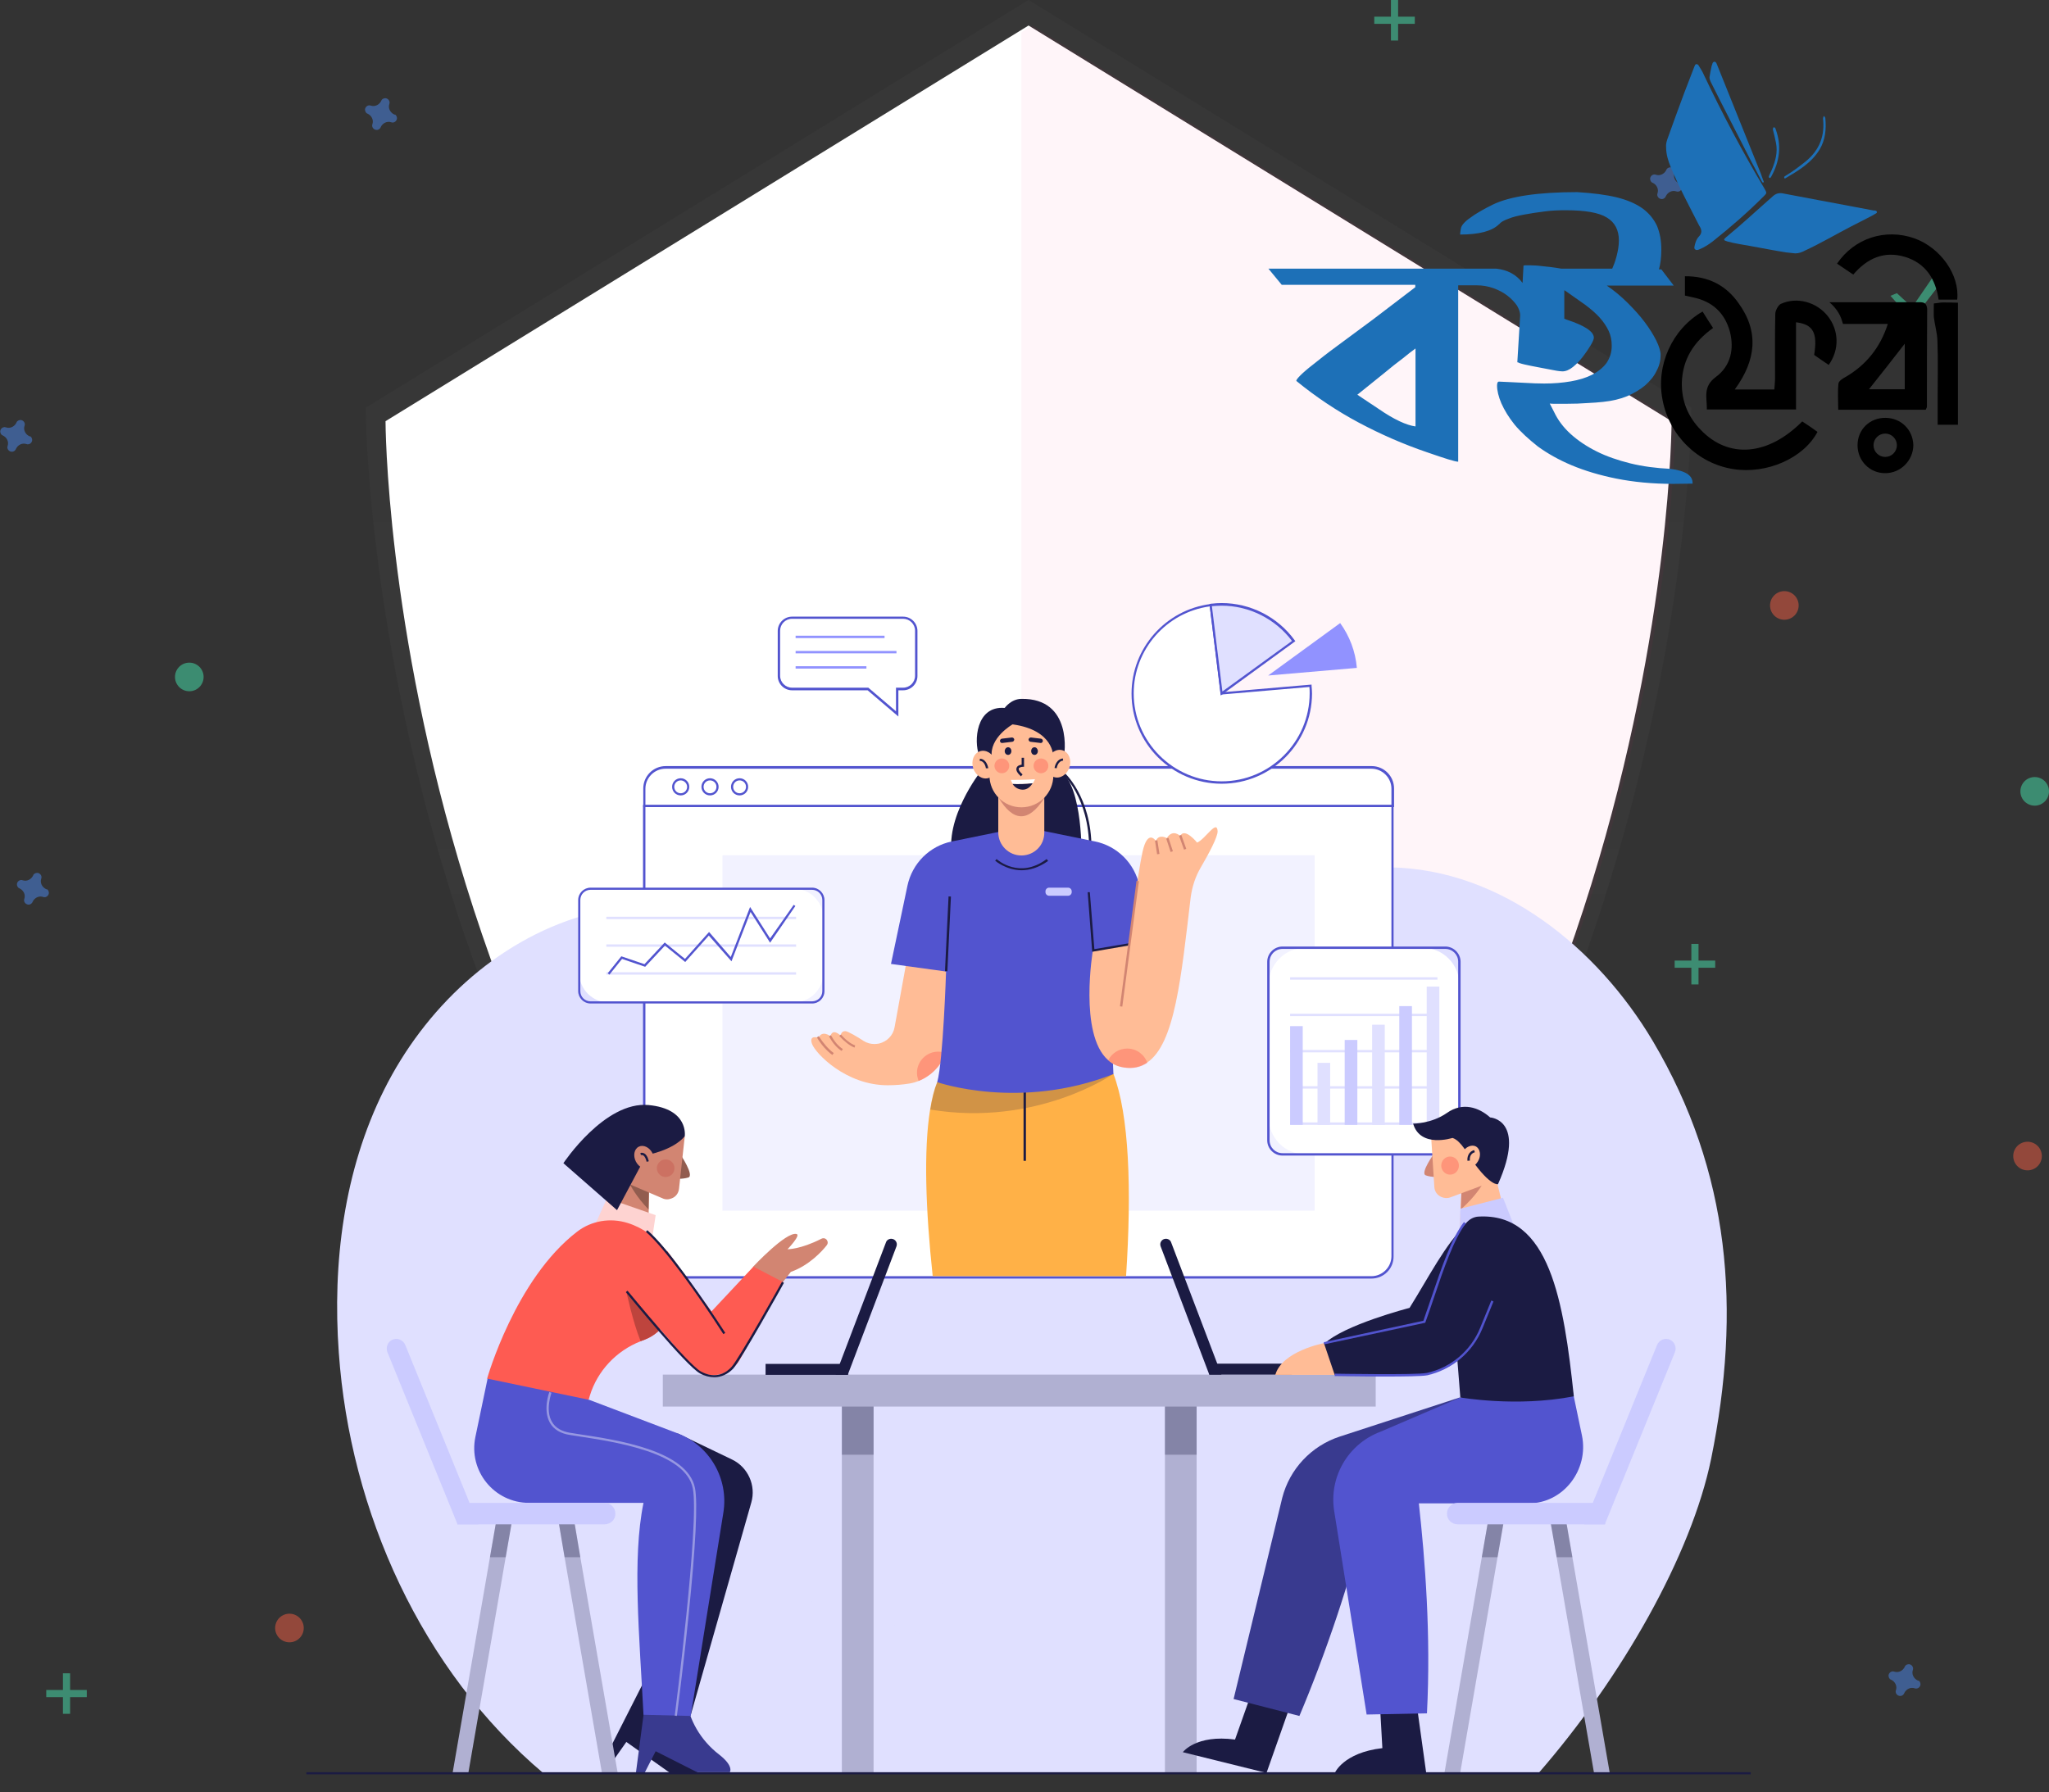 <?xml version="1.0" encoding="utf-8"?>
<!-- Generator: Adobe Illustrator 23.1.0, SVG Export Plug-In . SVG Version: 6.00 Build 0)  -->
<svg version="1.1" id="Layer_1" xmlns="http://www.w3.org/2000/svg" xmlns:xlink="http://www.w3.org/1999/xlink" x="0px" y="0px"
	 viewBox="0 0 859.4 751.9" style="enable-background:new 0 0 859.4 751.9;" xml:space="preserve">
<rect x="0" y="0" width="859.4" height="751.9" fill="#333333" stroke="none"/>
<style type="text/css">
	.st0{opacity:0.5;}
	.st1{fill:url(#SVGID_1_);}
	.st2{fill:#FFFFFF;}
	.st3{opacity:4.000000e-02;fill:#FF146C;enable-background:new    ;}
	.st4{opacity:5.000000e-02;enable-background:new    ;}
	.st5{opacity:0.5;fill:#4D8AF0;enable-background:new    ;}
	.st6{opacity:0.5;fill:#F55F44;enable-background:new    ;}
	.st7{opacity:0.5;fill:#47E6B1;enable-background:new    ;}
	.st8{fill:#47E6B1;}
	.st9{fill:#E0E0FF;}
	.st10{fill:#5254CF;}
	.st11{opacity:0.4;fill:#E0E0FF;enable-background:new    ;}
	.st12{fill:#FFB147;}
	.st13{fill:#1B1B43;}
	.st14{opacity:0.2;fill:#1B1B43;enable-background:new    ;}
	.st15{fill:#FFBC96;}
	.st16{opacity:0.4;fill:#FE5B52;enable-background:new    ;}
	.st17{fill:#D28572;}
	.st18{fill:#CBCBFF;}
	.st19{fill:#9192FF;}
	.st20{fill:#B0B0D2;}
	.st21{opacity:0.3;fill:#1B1B43;enable-background:new    ;}
	.st22{fill:#925D4F;}
	.st23{fill:#FED3D1;}
	.st24{opacity:0.3;fill:#BE443D;enable-background:new    ;}
	.st25{fill:#FE5B52;}
	.st26{fill:#BE443D;}
	.st27{fill:#393A8F;}
	.st28{opacity:0.4;fill:#FFFFFF;enable-background:new    ;}
	.st29{fill:#1D70B7;}
</style>
<title>security on</title>
<g class="st0">
	
		<linearGradient id="SVGID_1_" gradientUnits="userSpaceOnUse" x1="602" y1="885.4" x2="602" y2="169" gradientTransform="matrix(1 0 0 1 -170.6 -169)">
		<stop  offset="0" style="stop-color:#808080;stop-opacity:0.25"/>
		<stop  offset="0.54" style="stop-color:#808080;stop-opacity:0.12"/>
		<stop  offset="1" style="stop-color:#808080;stop-opacity:0.1"/>
	</linearGradient>
	<path class="st1" d="M431.4,0l-278,171.1c0,0,0,352.9,278,545.3c278-192.4,278-545.3,278-545.3L431.4,0z"/>
</g>
<path class="st2" d="M431.4,10.7l-269.7,166c0,0,0,342.3,269.7,529c269.7-186.7,269.7-529,269.7-529L431.4,10.7z"/>
<path class="st3" d="M433,10.7l-4.6,2.8v688.9c1.5,1.1,3.1,2.2,4.6,3.2c269.7-186.7,269.7-529,269.7-529L433,10.7z"/>
<polygon class="st4" points="338.9,406.4 341,407 341.7,426.6 338.9,426.6 "/>
<path class="st5" d="M165.3,48c-1.7-0.8-2.6-2.7-2-4.4c0-0.1,0.1-0.3,0.1-0.4l0,0c0.1-1-0.7-1.9-1.7-2c-0.6,0-1.2,0.2-1.6,0.7l0,0
	c-0.1,0.1-0.1,0.2-0.2,0.4c-0.8,1.7-2.7,2.6-4.4,2c-0.1,0-0.3-0.1-0.4-0.1l0,0c-1-0.1-1.9,0.7-2,1.7c0,0.6,0.2,1.2,0.7,1.6l0,0
	c0.1,0.1,0.2,0.1,0.4,0.2c1.7,0.8,2.6,2.7,2,4.4c0,0.1-0.1,0.3-0.1,0.4l0,0c-0.1,1,0.7,1.9,1.7,2c0.6,0.1,1.3-0.2,1.7-0.8l0,0
	c0.1-0.1,0.1-0.2,0.2-0.4c0.8-1.7,2.7-2.6,4.4-2c0.1,0,0.3,0.1,0.4,0.1l0,0c1,0.1,1.9-0.7,2-1.7c0-0.6-0.2-1.2-0.7-1.6l0,0
	C165.6,48.1,165.4,48.1,165.3,48z"/>
<path class="st5" d="M19.3,373c-1.7-0.8-2.6-2.7-2-4.4c0-0.1,0.1-0.3,0.1-0.4l0,0c0.1-1-0.7-1.9-1.7-2c-0.6,0-1.2,0.2-1.6,0.7l0,0
	c-0.1,0.1-0.1,0.2-0.2,0.4c-0.8,1.7-2.7,2.6-4.4,2c-0.1,0-0.3-0.1-0.4-0.1l0,0c-1-0.1-1.9,0.7-2,1.7c0,0.6,0.2,1.2,0.7,1.6l0,0
	c0.1,0.1,0.2,0.1,0.4,0.2c1.7,0.8,2.6,2.7,2,4.4c0,0.1-0.1,0.3-0.1,0.4l0,0c-0.1,1,0.7,1.9,1.7,2c0.6,0.1,1.3-0.2,1.7-0.8l0,0
	c0.1-0.1,0.1-0.2,0.2-0.4c0.8-1.7,2.7-2.6,4.4-2c0.1,0,0.3,0.1,0.4,0.1l0,0c1,0.1,1.9-0.7,2-1.7c0-0.6-0.2-1.2-0.7-1.6l0,0
	C19.6,373.1,19.4,373.1,19.3,373z"/>
<circle class="st6" cx="748.4" cy="254" r="6"/>
<circle class="st6" cx="121.4" cy="683" r="6"/>
<circle class="st6" cx="850.4" cy="485" r="6"/>
<path class="st5" d="M704.3,77c-1.7-0.8-2.6-2.7-2-4.4c0-0.1,0.1-0.3,0.1-0.4l0,0c0.1-1-0.7-1.9-1.7-2c-0.6,0-1.2,0.2-1.6,0.7l0,0
	c-0.1,0.1-0.1,0.2-0.2,0.4c-0.8,1.7-2.7,2.6-4.4,2c-0.1,0-0.3-0.1-0.4-0.1l0,0c-1-0.1-1.9,0.7-2,1.7c0,0.6,0.2,1.2,0.7,1.6l0,0
	c0.1,0.1,0.2,0.1,0.4,0.2c1.7,0.8,2.6,2.7,2,4.4c0,0.1-0.1,0.3-0.1,0.4l0,0c-0.1,1,0.7,1.9,1.7,2c0.6,0.1,1.3-0.2,1.7-0.8l0,0
	c0.1-0.1,0.1-0.2,0.2-0.4c0.8-1.7,2.7-2.6,4.4-2c0.1,0,0.3,0.1,0.4,0.1l0,0c1,0.1,1.9-0.7,2-1.7c0-0.6-0.2-1.2-0.7-1.6l0,0
	C704.6,77.1,704.4,77.1,704.3,77z"/>
<path class="st5" d="M804.3,705c-1.7-0.8-2.6-2.7-2-4.4c0-0.1,0.1-0.3,0.1-0.4l0,0c0.1-1-0.7-1.9-1.7-2c-0.6,0-1.2,0.2-1.6,0.7l0,0
	c-0.1,0.1-0.1,0.2-0.2,0.4c-0.8,1.7-2.7,2.6-4.4,2c-0.1,0-0.3-0.1-0.4-0.1l0,0c-1-0.1-1.9,0.7-2,1.7c0,0.6,0.2,1.2,0.7,1.6l0,0
	c0.1,0.1,0.2,0.1,0.4,0.2c1.7,0.8,2.6,2.7,2,4.4c0,0.1-0.1,0.3-0.1,0.4l0,0c-0.1,1,0.7,1.9,1.7,2c0.6,0.1,1.3-0.2,1.7-0.8l0,0
	c0.1-0.1,0.1-0.2,0.2-0.4c0.8-1.7,2.7-2.6,4.4-2c0.1,0,0.3,0.1,0.4,0.1l0,0c1,0.1,1.9-0.7,2-1.7c0-0.6-0.2-1.2-0.7-1.6l0,0
	C804.6,705.1,804.4,705.1,804.3,705z"/>
<path class="st5" d="M12.3,183c-1.7-0.8-2.6-2.7-2-4.4c0-0.1,0.1-0.3,0.1-0.4l0,0c0.1-1-0.7-1.9-1.7-2c-0.6,0-1.2,0.2-1.6,0.7l0,0
	C7,177,7,177.1,6.9,177.3c-0.8,1.7-2.7,2.6-4.4,2c-0.1,0-0.3-0.1-0.4-0.1l0,0c-1-0.1-1.9,0.7-2,1.7c0,0.6,0.2,1.2,0.7,1.6l0,0
	c0.1,0.1,0.2,0.1,0.4,0.2c1.7,0.8,2.6,2.7,2,4.4c0,0.1-0.1,0.3-0.1,0.4l0,0c-0.1,1,0.7,1.9,1.7,2c0.6,0.1,1.3-0.2,1.7-0.8l0,0
	c0.1-0.1,0.1-0.2,0.2-0.4c0.8-1.7,2.7-2.6,4.4-2c0.1,0,0.3,0.1,0.4,0.1l0,0c1,0.1,1.9-0.7,2-1.7c0-0.6-0.2-1.2-0.7-1.6l0,0
	C12.6,183.1,12.4,183.1,12.3,183z"/>
<circle class="st7" cx="79.4" cy="284" r="6"/>
<circle class="st7" cx="853.4" cy="332" r="6"/>
<g class="st0">
	<rect x="583.4" y="0" class="st8" width="3" height="17"/>
	<rect x="576.4" y="7" class="st8" width="17" height="3"/>
</g>
<g class="st0">
	<rect x="594.4" y="666" class="st8" width="3" height="17"/>
	<rect x="587.4" y="673" class="st8" width="17" height="3"/>
</g>
<g class="st0">
	<rect x="26.4" y="702" class="st8" width="3" height="17"/>
	<rect x="19.4" y="709" class="st8" width="17" height="3"/>
</g>
<g class="st0">
	<rect x="709.4" y="396" class="st8" width="3" height="17"/>
	<rect x="702.4" y="403" class="st8" width="17" height="3"/>
</g>
<polygon class="st7" points="795.6,123 802,128.9 811.2,115.5 814.4,118.2 802,134.3 792.9,124.1 "/>
<g>
	<path class="st9" d="M717.7,612c12.7-62.5,8.1-120.3-24.5-175.3c-23.3-39.2-63.6-71.9-109.8-72.8c-43.6-0.8-82.8,26-125.9,32.8
		c-70.8,11.1-144-32.7-212.8-12.6c-36.8,10.7-66.7,39.2-83.6,73.1s-21.7,72.7-19,110.3c4.7,66.8,34.7,133.3,85.9,176.5h417.2
		C680.2,703.8,709.4,652.4,717.7,612"/>
	<g>
		<path class="st9" d="M369,685.6h-25.5c-3.7,0-6.8-3-6.8-6.8v-0.7c0-3.7,3-6.8,6.8-6.8H369c3.7,0,6.8,3,6.8,6.8v0.7
			C375.8,682.6,372.8,685.6,369,685.6z"/>
		<path class="st9" d="M413.4,685.6h-25.5c-3.7,0-6.8-3-6.8-6.8v-0.7c0-3.7,3-6.8,6.8-6.8h25.5c3.7,0,6.8,3,6.8,6.8v0.7
			C420.2,682.6,417.2,685.6,413.4,685.6z"/>
		<path class="st9" d="M390.9,666h-25.5c-3.7,0-6.8-3-6.8-6.8v-0.7c0-3.7,3-6.8,6.8-6.8h25.5c3.7,0,6.8,3,6.8,6.8v0.7
			C397.7,662.9,394.6,666,390.9,666z"/>
	</g>
	<g>
		<g>
			<g>
				<g>
					<path class="st2" d="M584.1,330.9c0-4.9-4-8.9-8.9-8.9H279.1c-4.9,0-8.9,4-8.9,8.9v7.3H584L584.1,330.9L584.1,330.9z"/>
					<path class="st10" d="M584.6,338.6H269.8v-7.8c0-5.2,4.2-9.4,9.4-9.4h296.1c5.2,0,9.4,4.2,9.4,9.4v7.8H584.6z M270.7,337.7
						h312.9v-6.8c0-4.6-3.8-8.4-8.4-8.4H279.1c-4.6,0-8.4,3.8-8.4,8.4V337.7z"/>
				</g>
				<g>
					<path class="st2" d="M270.2,338.2V527c0,4.9,4,8.9,8.9,8.9h296.1c4.9,0,8.9-4,8.9-8.9V338.2H270.2z"/>
					<path class="st10" d="M575.2,536.4H279.1c-5.2,0-9.4-4.2-9.4-9.4V337.7h314.8V527C584.6,532.2,580.4,536.4,575.2,536.4z
						 M270.7,338.6V527c0,4.6,3.8,8.4,8.4,8.4h296.1c4.6,0,8.4-3.8,8.4-8.4V338.6H270.7z"/>
				</g>
				<g>
					<g>
						<ellipse class="st2" cx="285.5" cy="330.1" rx="3.2" ry="3.2"/>
						<path class="st10" d="M285.5,333.7c-2,0-3.6-1.6-3.6-3.6s1.6-3.6,3.6-3.6s3.6,1.6,3.6,3.6S287.5,333.7,285.5,333.7z
							 M285.5,327.4c-1.5,0-2.7,1.2-2.7,2.7s1.2,2.7,2.7,2.7s2.7-1.2,2.7-2.7S286.9,327.4,285.5,327.4z"/>
					</g>
					<g>
						<ellipse class="st2" cx="297.8" cy="330.1" rx="3.2" ry="3.2"/>
						<path class="st10" d="M297.8,333.7c-2,0-3.6-1.6-3.6-3.6s1.6-3.6,3.6-3.6s3.6,1.6,3.6,3.6S299.8,333.7,297.8,333.7z
							 M297.8,327.4c-1.5,0-2.7,1.2-2.7,2.7s1.2,2.7,2.7,2.7s2.7-1.2,2.7-2.7S299.3,327.4,297.8,327.4z"/>
					</g>
					<g>
						<ellipse class="st2" cx="310.2" cy="330.1" rx="3.2" ry="3.2"/>
						<path class="st10" d="M310.2,333.7c-2,0-3.6-1.6-3.6-3.6s1.6-3.6,3.6-3.6s3.6,1.6,3.6,3.6S312.2,333.7,310.2,333.7z
							 M310.2,327.4c-1.5,0-2.7,1.2-2.7,2.7s1.2,2.7,2.7,2.7s2.7-1.2,2.7-2.7C312.9,328.6,311.7,327.4,310.2,327.4z"/>
					</g>
				</g>
			</g>
			<rect x="303" y="358.8" class="st11" width="248.4" height="149.1"/>
		</g>
		<g>
			<path class="st12" d="M472.3,535.4h-81.1c-3-28-3.8-53.1-1.1-69.8c0.7-4.5,1.7-8.5,3-11.7l34.2-7l39.7,3.6
				C473.6,467.8,474.7,498.9,472.3,535.4z"/>
			<rect x="429.3" y="454.7" class="st13" width="1" height="32.3"/>
			<path class="st14" d="M467,450.5c0,0-32,22.4-76.8,15c0.7-4.5,1.7-8.5,3-11.7l34.2-7L467,450.5z"/>
			<path class="st13" d="M411.2,323.8c0,0-15.4,19.6-11.7,36.3l54.1-2.3c0,0,0.5-32.7-11.4-35.5L411.2,323.8z"/>
			<path class="st13" d="M457.8,355.9h-1c0-21.4-11.1-31.2-11.2-31.3l0.6-0.7C446.3,324,457.8,334.1,457.8,355.9z"/>
			<g>
				<path class="st15" d="M398,435.4c-0.1,2.2-0.5,4.4-1.3,6.4c-2,5.3-6.1,9.6-11.4,11.7c-1.3,0.5-2.6,0.9-4,1.1
					c-2.5,0.4-5.5,0.7-9,0.7c-17.5,0-30.2-13.3-31.7-17.3c-1.5-4.1,2.7-2.6,2.7-2.6c1.5-3.4,5-0.7,5-0.7c1-3.6,4.3-0.2,4.3-0.2
					s0.1-2,2-1.9c1.1,0.1,4.9,2.3,7.6,4.1c1.4,0.9,3,1.3,4.6,1.3c0.6,0,1.3-0.1,1.9-0.2c3.3-0.8,5.9-3.4,6.5-6.8l5.2-28.6h12.4
					l4,5.1C398.4,413.9,398.3,426.7,398,435.4z"/>
				<path class="st16" d="M396.7,441.8c-2,5.3-6.1,9.6-11.4,11.7c-0.4-1.1-0.7-2.2-0.7-3.4c0-4.9,4-8.9,8.9-8.9
					C394.7,441.2,395.7,441.4,396.7,441.8z"/>
				<path class="st10" d="M424.8,347.8l-25.5,5.2c-9.4,1.9-16.7,9.2-18.7,18.6l-6.9,32.8l23.2,3.2L424.8,347.8z"/>
				<path class="st10" d="M433.7,347.8l25.5,5.2c9.4,1.9,16.7,9.2,18.7,18.6l3.2,23.3l-22.5,3.9L433.7,347.8z"/>
				<path class="st10" d="M396.8,407.6c0,0-1.2,37.4-3.7,46.4c0,0,34.6,12.1,73.9-3.4l-3.1-68.9l-30.2-33.8h-8.9L394.7,387
					L396.8,407.6z"/>
				<path class="st15" d="M510.7,348.7c0.1,2.4-3.9,9.8-7,15.1c-2.3,3.9-3.7,8.2-4.3,12.7c-4,33.5-6.6,61.5-18.3,69.3
					c-2.7,1.8-5.9,2.6-9.7,2c-2.7-0.4-4.9-1.4-6.7-3.1c-12.3-10.9-6.3-46.1-6.3-46.1l15.2-2.6c0,0,3.4-28.7,5.6-38.6
					s5.6-4.6,5.6-4.6c1.2-3.1,4.6-1.2,4.6-1.2c2.5-4,5.6-0.9,5.6-0.9c1.9-3.7,7.1,2.8,7.1,2.8C505.6,352,510.4,343.6,510.7,348.7z"
					/>
				
					<rect x="381.9" y="391.3" transform="matrix(4.768120e-02 -0.999 0.999 4.768120e-02 -12.769 770.303)" class="st13" width="31.4" height="1"/>
				<polygon class="st13" points="458.1,399.3 456.2,374.3 457.1,374.3 459,398.2 473.7,395.7 473.8,396.6 				"/>
				
					<rect x="447.4" y="395.4" transform="matrix(0.131 -0.991 0.991 0.131 19.278 813.751)" class="st17" width="53.1" height="1"/>
				<path class="st16" d="M481.2,445.9c-2.7,1.8-5.9,2.6-9.7,2c-2.7-0.4-4.9-1.4-6.7-3.1c1.5-2.9,4.5-4.9,8-4.9
					C476.7,439.9,480,442.4,481.2,445.9z"/>
				<g>
					
						<rect x="484.9" y="352.8" transform="matrix(0.988 -0.153 0.153 0.988 -48.625 78.29)" class="st17" width="1" height="5.8"/>
					
						<rect x="490.1" y="351.5" transform="matrix(0.95 -0.312 0.312 0.95 -86.115 170.817)" class="st17" width="1" height="5.9"/>
					
						<rect x="495.7" y="350.1" transform="matrix(0.942 -0.335 0.335 0.942 -89.707 186.886)" class="st17" width="1" height="6.2"/>
				</g>
				<path class="st18" d="M448,375.8h-8c-0.8,0-1.5-0.7-1.5-1.5v-0.4c0-0.8,0.7-1.5,1.5-1.5h8c0.8,0,1.5,0.7,1.5,1.5v0.4
					C449.5,375.1,448.8,375.8,448,375.8z"/>
				<path class="st13" d="M428.5,365.1c-6.5,0-11.1-4-11.1-4l0.6-0.7c0.4,0.4,9.7,8.5,21,0l0.6,0.8
					C435.5,364.1,431.7,365.1,428.5,365.1z"/>
				<g>
					<path class="st17" d="M358.4,439.5c-2-0.8-4.2-2.5-6.4-4.9l0.7-0.6c2,2.3,4.1,3.9,6,4.6L358.4,439.5z"/>
					<path class="st17" d="M353,440.9c-1.9-1.2-3.7-3.2-5.3-6.1l0.8-0.5c1.5,2.7,3.1,4.6,5,5.8L353,440.9z"/>
					<path class="st17" d="M349.1,442.6c-2.3-1.7-4.5-4.1-6.5-7.4l0.8-0.5c2,3.1,4.1,5.5,6.3,7.1L349.1,442.6z"/>
				</g>
			</g>
			<g>
				<path class="st15" d="M428.4,358.9L428.4,358.9c-5.3,0-9.7-4.3-9.7-9.7v-16.3H438v16.3C438.1,354.6,433.8,358.9,428.4,358.9z"/>
				<path class="st17" d="M418.8,334.6c6,10,12.4,10.9,19.3,0.1L418.8,334.6z"/>
				<path class="st15" d="M428.4,338.7L428.4,338.7c-7.4,0-13.4-6-13.4-13.4v-22.6h26.8v22.6C441.8,332.7,435.8,338.7,428.4,338.7z"
					/>
				<path class="st13" d="M428.2,325.7c-1.6-1.5-2.2-2.6-1.8-3.6c0.3-0.9,1.4-1.2,2.1-1.3v-2.9h1v3.8H429c-0.5,0-1.5,0.2-1.7,0.7
					c-0.1,0.2-0.1,1,1.6,2.5L428.2,325.7z"/>
				<g>
					<path class="st2" d="M433.2,328.6c0.6-0.9,0.9-1.7,0.9-1.7c-3.2,0.3-10.1,0.3-10.1,0.3s0.2,0.8,0.8,1.7
						C426.8,329,430.1,329,433.2,328.6z"/>
					<path class="st13" d="M424.7,328.9c0.7,1.1,2,2.3,4.1,2.4s3.5-1.4,4.3-2.7C430.1,329,426.8,329,424.7,328.9z"/>
				</g>
				<path class="st13" d="M441.7,317c0,0.5,0.5-10.7-17-13.1c0,0-9.9,5.6-8.7,13.8l-5.4-1c-2.1-5.6-1.4-20.7,10.8-19.7
					c0,0,2.6-3.7,6.9-3.8c21.8-0.4,18.3,23.8,17.8,24.5L441.7,317z"/>
				<g>
					
						<ellipse transform="matrix(0.313 -0.95 0.95 0.313 0.385 641.759)" class="st15" cx="443.9" cy="320.6" rx="5.9" ry="4.9"/>
					<path class="st13" d="M443.2,322.3l-0.9-0.1c0.2-1.3,1.1-3.8,3.5-4l0.1,0.9C443.6,319.3,443.2,322.3,443.2,322.3z"/>
				</g>
				<g>
					
						<ellipse transform="matrix(0.95 -0.313 0.313 0.95 -79.65 145.419)" class="st15" cx="412.8" cy="320.6" rx="4.9" ry="5.9"/>
					<path class="st13" d="M413.5,322.3c0-0.1-0.4-3-2.6-3.1l0.1-0.9c2.4,0.1,3.3,2.7,3.5,4H413.5z"/>
				</g>
				<path class="st13" d="M435.3,315.1c0,0.9-0.6,1.6-1.4,1.6s-1.4-0.7-1.4-1.6s0.6-1.6,1.4-1.6S435.3,314.3,435.3,315.1z"/>
				<path class="st13" d="M436.4,311.7l-4.2-0.5c-0.5-0.1-0.8-0.5-0.8-1l0,0c0.1-0.5,0.5-0.8,1-0.8l4.2,0.5c0.5,0.1,0.8,0.5,0.8,1
					l0,0C437.3,311.4,436.9,311.8,436.4,311.7z"/>
				<path class="st13" d="M421.4,315.1c0,0.9,0.6,1.6,1.4,1.6s1.4-0.7,1.4-1.6s-0.6-1.6-1.4-1.6S421.4,314.3,421.4,315.1z"/>
				<path class="st13" d="M420.4,311.7l4.2-0.5c0.5-0.1,0.8-0.5,0.8-1l0,0c-0.1-0.5-0.5-0.8-1-0.8l-4.2,0.5c-0.5,0.1-0.8,0.5-0.8,1
					l0,0C419.5,311.4,419.9,311.8,420.4,311.7z"/>
				<circle class="st16" cx="436.6" cy="321.3" r="3.1"/>
				<circle class="st16" cx="420.2" cy="321.3" r="3.1"/>
			</g>
		</g>
		<g>
			<g>
				<path class="st2" d="M332.8,420.6h-77.3c-7,0-12.6-5.6-12.6-12.6v-22.6c0-7,5.6-12.6,12.6-12.6h77.3c7,0,12.6,5.6,12.6,12.6V408
					C345.4,415,339.7,420.6,332.8,420.6z"/>
				<path class="st10" d="M340.6,421h-92.9c-2.9,0-5.2-2.4-5.2-5.2v-38.2c0-2.9,2.4-5.2,5.2-5.2h92.9c2.9,0,5.2,2.4,5.2,5.2v38.2
					C345.8,418.7,343.5,421,340.6,421z M247.7,373.3c-2.4,0-4.3,1.9-4.3,4.3v38.2c0,2.4,1.9,4.3,4.3,4.3h92.9c2.4,0,4.3-1.9,4.3-4.3
					v-38.2c0-2.4-1.9-4.3-4.3-4.3H247.7z"/>
			</g>
			<g>
				<rect x="254.3" y="384.6" class="st9" width="79.6" height="1"/>
				<rect x="254.3" y="396.2" class="st9" width="79.6" height="1"/>
				<rect x="254.3" y="407.9" class="st9" width="79.6" height="1"/>
			</g>
			<polygon class="st10" points="255.6,408.9 254.9,408.3 260.6,401.2 270.3,404.5 278.8,395.4 287.3,402.3 297.4,391 306.5,401.5 
				314.6,380.5 323,393.7 332.9,379.6 333.6,380.1 323,395.5 314.8,382.6 306.8,403.3 297.3,392.5 287.4,403.6 278.9,396.7 
				270.6,405.6 260.9,402.3 			"/>
		</g>
		<g>
			<g>
				<path class="st2" d="M512.4,291l-4.6-37.1c-18.5,2.3-32.8,18-32.8,37.1c0,20.6,16.7,37.4,37.4,37.4c20.6,0,37.4-16.7,37.4-37.4
					c0-1.1-0.1-2.2-0.1-3.2L512.4,291z"/>
				<path class="st10" d="M512.4,328.8c-20.9,0-37.8-17-37.8-37.8c0-19.1,14.3-35.2,33.2-37.6l0.5-0.1l4.6,37.1l37.2-3.2v0.5
					c0.1,1.2,0.2,2.3,0.2,3.3C550.2,311.8,533.3,328.8,512.4,328.8z M507.4,254.4c-18.2,2.5-31.9,18.1-31.9,36.5
					c0,20.3,16.6,36.9,36.9,36.9c20.3,0,36.9-16.6,36.9-36.9c0-0.9,0-1.8-0.1-2.7l-37.2,3.2L507.4,254.4z"/>
			</g>
			<path class="st19" d="M531.9,283.4l37.2-3.2c-0.6-7-3.1-13.4-7-18.8L531.9,283.4z"/>
			<g>
				<path class="st9" d="M542.6,269c-6.8-9.3-17.8-15.4-30.2-15.4c-1.6,0-3.1,0.1-4.6,0.3l4.6,37.1L542.6,269z"/>
				<path class="st10" d="M512,291.8l-4.7-38.4l0.5-0.1c1.6-0.2,3.1-0.3,4.6-0.3c12,0,23.5,5.8,30.6,15.6l0.3,0.4L512,291.8z
					 M508.3,254.3l4.4,35.8l29.2-21.2c-7-9.3-18-14.8-29.5-14.8C511.1,254.1,509.7,254.2,508.3,254.3z"/>
			</g>
		</g>
		<g>
			<g>
				<path class="st2" d="M596.6,484.3h-49c-8.6,0-15.5-6.9-15.5-15.5v-55.7c0-8.6,6.9-15.5,15.5-15.5h49c8.6,0,15.5,6.9,15.5,15.5
					v55.7C612.1,477.4,605.1,484.3,596.6,484.3z"/>
				<path class="st10" d="M606.2,484.8h-68.3c-3.5,0-6.4-2.9-6.4-6.4v-74.9c0-3.5,2.9-6.4,6.4-6.4h68.3c3.5,0,6.4,2.9,6.4,6.4v74.9
					C612.5,481.9,609.7,484.8,606.2,484.8z M537.9,398.1c-3,0-5.4,2.4-5.4,5.4v74.9c0,3,2.4,5.4,5.4,5.4h68.3c3,0,5.4-2.4,5.4-5.4
					v-74.9c0-3-2.4-5.4-5.4-5.4H537.9z"/>
			</g>
			<g>
				<rect x="541.1" y="410" class="st9" width="61.8" height="1"/>
				<rect x="541.1" y="425.3" class="st9" width="61.8" height="1"/>
				<rect x="541.1" y="440.5" class="st9" width="61.8" height="1"/>
				<rect x="541.1" y="455.7" class="st9" width="61.8" height="1"/>
				<rect x="541.1" y="470.9" class="st9" width="61.8" height="1"/>
			</g>
			<g>
				<rect x="541.1" y="430.5" class="st18" width="5.3" height="41.4"/>
				<rect x="552.6" y="445.9" class="st9" width="5.3" height="26"/>
				<rect x="564" y="436.3" class="st18" width="5.3" height="35.6"/>
				<rect x="575.5" y="429.9" class="st9" width="5.3" height="42"/>
				<rect x="586.9" y="422.1" class="st18" width="5.3" height="49.8"/>
				<rect x="598.4" y="413.9" class="st9" width="5.3" height="58"/>
			</g>
		</g>
		<g>
			<g>
				<path class="st2" d="M378.8,259.1h-46.6c-3.1,0-5.5,2.5-5.5,5.5v18.9c0,3.1,2.5,5.5,5.5,5.5H364l12.2,10.5V289h2.5
					c3.1,0,5.5-2.5,5.5-5.5v-18.9C384.4,261.6,381.9,259.1,378.8,259.1z"/>
				<path class="st10" d="M376.8,300.6l-12.9-11h-31.7c-3.3,0-6-2.7-6-6v-18.9c0-3.3,2.7-6,6-6h46.6c3.3,0,6,2.7,6,6v18.9
					c0,3.3-2.7,6-6,6h-2V300.6z M332.2,259.6c-2.8,0-5,2.3-5,5v18.9c0,2.8,2.3,5,5,5h32l11.6,9.9v-9.9h3c2.8,0,5-2.3,5-5v-18.9
					c0-2.8-2.3-5-5-5H332.2z"/>
			</g>
			<g>
				<rect x="333.7" y="266.7" class="st19" width="37.3" height="1"/>
				<rect x="333.7" y="273.1" class="st19" width="42.3" height="1"/>
				<rect x="333.7" y="279.5" class="st19" width="29.7" height="1"/>
			</g>
		</g>
	</g>
	<g>
		<rect x="353.1" y="582.2" class="st20" width="13.3" height="161.7"/>
		<rect x="488.6" y="582.2" class="st20" width="13.3" height="161.7"/>
		<rect x="353.1" y="581.8" class="st21" width="13.3" height="28.5"/>
		<rect x="488.6" y="581.8" class="st21" width="13.3" height="28.5"/>
		<rect x="278" y="576.7" class="st20" width="299" height="13.4"/>
	</g>
	<g>
		<rect x="507.2" y="572.1" class="st13" width="34.6" height="4.6"/>
		<path class="st13" d="M512.3,576.7h-5.1l-20.4-53.8c-0.6-1.6,0.6-3.2,2.2-3.2l0,0c1,0,1.9,0.6,2.2,1.5L512.3,576.7z"/>
	</g>
	<g>
		<rect x="321.1" y="572.2" class="st13" width="34.6" height="4.6"/>
		<path class="st13" d="M350.5,576.7h5.1l20.4-53.8c0.6-1.6-0.6-3.2-2.2-3.2l0,0c-1,0-1.9,0.6-2.2,1.5L350.5,576.7z"/>
	</g>
	<g>
		<g>
			<g>
				<polygon class="st17" points="253,514.7 271.9,517.8 272.1,507.4 272.3,497.1 272.4,488.3 267.2,485.8 258.2,496.4 				"/>
				<path class="st22" d="M264.3,497c0,0,2.3,4.8,7.7,10.4l0.2-10.3L264.3,497z"/>
				<path class="st22" d="M285.3,484.3c0.2,0.1,6,8.9,3.4,9.7c-2.6,0.8-5.9,0.5-5.9,0.5L285.3,484.3z"/>
				<path class="st17" d="M287.2,476.8l-2.4,21.9c-0.2,1.9-1.4,3.5-3.2,4.1l0,0c-1.2,0.5-2.6,0.5-3.8-0.1l-13.6-5.8l-1.8-12.4
					l11-11.5L287.2,476.8z"/>
				<polygon class="st23" points="254.6,502.7 248.1,517.1 273.3,521.1 275,509.8 				"/>
				<path class="st13" d="M271.1,484.6c0,0,11.1-1.9,16.1-7.9c0,0,1.8-11.5-15.2-13.1c-18.4-1.7-35.7,24.4-35.7,24.4l22.5,19.7
					L271.1,484.6z"/>
				
					<ellipse transform="matrix(0.889 -0.457 0.457 0.889 -192.133 177.407)" class="st17" cx="270.4" cy="485.6" rx="3.9" ry="5"/>
				<path class="st13" d="M271.2,487.4c-0.1-0.5-0.5-2-1.3-2.6c-0.3-0.2-0.7-0.3-1.1-0.2l-0.2-0.9c0.7-0.2,1.3,0,1.8,0.3
					c1.3,0.9,1.7,3.1,1.7,3.2L271.2,487.4z"/>
				<circle class="st24" cx="279.2" cy="490.1" r="3.7"/>
			</g>
			<g>
				<path class="st25" d="M281.5,549.5c-1.5,5.5-5.3,10.2-10.8,12.4c-0.3,0.1-0.6,0.3-1,0.4c-0.3,0.1-0.6,0.2-1,0.4
					c-10.2,4-18.1,12.4-21.3,22.8c-0.2,0.6-0.3,1.2-0.5,1.7c0,0-21.2,3.1-42.6-8.8c0,0,11.8-41.8,37.8-61.7c6-4.6,13.9-5.9,21.2-3.6
					c3.2,1,6.1,2.5,8.8,4.4c2.7,1.9,5,4.3,7,6.9l0.5,0.6l2.3,16.8C282.4,544.4,282.2,547,281.5,549.5z"/>
				<path class="st26" d="M281.5,549.5c-1.5,5.5-5.3,10.2-10.8,12.4c-0.3,0.1-0.6,0.3-1,0.4c-0.3,0.1-0.6,0.2-1,0.4
					c-3.3-8.1-6-20.9-6-20.9l15.9,2.1L281.5,549.5z"/>
				<path class="st17" d="M315.8,531.5c0,0,13.9-14.9,18.3-13.8c1.9,0.5-3.8,6.4-3.8,6.4s5.4,0.1,14.2-4.4c1-0.5,2.1-0.1,2.5,0.9
					l0,0c0.3,0.6,0.2,1.3-0.3,1.9c-1.8,2.3-7.3,8.4-15,11.1l-3.3,4.2l-8.2,3.9L315.8,531.5z"/>
				<path class="st25" d="M328.5,537.9l-18.2,32.5c-2.3,4-6.5,6.5-11.1,6.5c-1.9,0-3.7-0.4-5.3-1.2c-1.6-0.8-3.1-1.9-4.3-3.3
					L263,541.6l16.9-16.7l18.5,25.3l17.6-18.8L328.5,537.9z"/>
				<path class="st13" d="M303.4,559.7c-10.7-16.7-24.9-36.4-32.5-42.9l0.6-0.7c8.8,7.5,24.7,30.7,32.7,43.1L303.4,559.7z"/>
				<path class="st13" d="M299.6,577.8c-1.9,0-4-0.5-6-1.6c-5.8-3.1-30.1-32.9-31.1-34.1l0.7-0.6c0.3,0.3,25.2,30.9,30.8,33.9
					c6.4,3.5,10.8,0.3,12.8-1.9c3.2-3.5,21-35.4,21.2-35.8l0.8,0.5c-0.7,1.3-18,32.4-21.3,36C305.3,576.5,302.5,577.8,299.6,577.8z"
					/>
			</g>
			<g>
				<path class="st13" d="M269.6,706.4l-16.4,32.3l3.6,0.5l5.9-8.4l18.6,13.2h10.9c0,0,2.2-2.2-3.5-8.1c-6.7-6.9-10.5-16-10.3-25.5
					v-0.8l-4.5-4.6L269.6,706.4z"/>
				<path class="st27" d="M270.3,716.5l-3.6,27.4h3.6l4.7-9.2l17.4,8.8h13.7c0,0,1.9-2.5-4.6-7.5c-7.6-5.9-12.6-14.4-13.8-23.8
					l-0.1-0.8l-5.1-3.9L270.3,716.5z"/>
				<path class="st13" d="M289.6,719.9l25.5-89.5c2.1-7.2-1.4-14.9-8.1-18.1l-22.9-11l-1.4,106.3L289.6,719.9z"/>
				<path class="st10" d="M204.5,578.4l-5.1,24.4c-3,14.3,7.9,27.7,22.5,27.7h48c-4.8,23.5-1.7,55.7,0,88.9l19.8,0.5l13.7-85.3
					c2.3-14.3-5.8-28.2-19.3-33.3l-36.9-14L204.5,578.4z"/>
				<path class="st28" d="M283.9,719.9l-0.9-0.1c0.1-0.8,10.4-80.6,7.6-95.3c-2.9-15.1-32.1-19.5-47.8-21.9
					c-1.4-0.2-2.7-0.4-3.8-0.6c-3.9-0.6-6.7-2.3-8.3-5c-3.1-5.4-0.4-12.7-0.3-13l0.9,0.3c0,0.1-2.7,7.3,0.2,12.2
					c1.4,2.5,4,4,7.6,4.6c1.1,0.2,2.4,0.4,3.8,0.6c15.9,2.4,45.5,6.8,48.6,22.6c1.2,6.2,0.3,24.2-2.7,53.4
					C286.6,699.5,283.9,719.7,283.9,719.9z"/>
			</g>
		</g>
		<g>
			<g>
				<polygon class="st20" points="215.4,634.3 212.1,653.3 196.4,744 189.8,744 205.5,653.3 208.8,634.3 				"/>
				<polygon class="st20" points="259.1,744 252.5,744 236.8,653.3 233.6,634.3 240.2,634.3 243.4,653.3 				"/>
				<polygon class="st21" points="215.4,634.3 212.1,653.3 205.5,653.3 208.8,634.3 				"/>
				<polygon class="st21" points="243.4,653.3 236.8,653.3 233.6,634.3 240.2,634.3 				"/>
			</g>
			<path class="st18" d="M253.6,639.5h-61.8v-9h61.8c2.5,0,4.5,2,4.5,4.5l0,0C258.2,637.5,256.1,639.5,253.6,639.5z"/>
			<path class="st18" d="M200.6,639.5h-8.7l-29.4-72.2c-0.8-2,0.1-4.3,2-5.2l0,0c2.1-1,4.6,0,5.5,2.2L200.6,639.5z"/>
		</g>
	</g>
	<g>
		<g>
			<g>
				<path class="st17" d="M601.8,483.6c-0.2,0.1-6.3,8.6-3.8,9.5s5.8,0.7,5.8,0.7L601.8,483.6z"/>
				<polygon class="st15" points="632.6,515.3 612.3,517.7 612.6,507.4 613,497.2 613.4,488.4 619.1,486.1 628.1,496.9 				"/>
				<path class="st17" d="M621.5,497.3c0,0-2.7,4.7-8.8,10.1l0.4-10.3L621.5,497.3z"/>
				<path class="st15" d="M600.2,476.1l1.4,21.9c0.1,1.9,1.3,3.5,3,4.2l0,0c1.2,0.5,2.5,0.6,3.8,0.1l13.7-5.1l2.4-12.2L614,473.1
					L600.2,476.1z"/>
				<path class="st13" d="M616.1,485c0,0-3.4-6.6-6.9-7.6c0,0-13.5,4.4-16.5-6c0,0,7.6,0.1,14.2-4.5c6.5-4.6,13.3-2.4,18.1,1.9
					c0,0,15.4,0.8,3.3,28c0,0-3.1,1-10.8-9.9L616.1,485z"/>
				<path class="st15" d="M619.9,487.2c-1.4,2.4-4,3.5-5.8,2.5s-2.2-3.8-0.8-6.2c1.4-2.4,4-3.5,5.8-2.5
					C620.9,482.1,621.3,484.9,619.9,487.2z"/>
				<ellipse class="st16" cx="608.2" cy="489" rx="3.7" ry="3.8"/>
				<path class="st13" d="M615.5,487c-0.2-1.2,0.2-3.8,2.8-4.5l0.3,0.9c-2.5,0.7-2.1,3.3-2.1,3.5L615.5,487z"/>
			</g>
			<polygon class="st18" points="612.3,517.7 612.5,507.1 630.4,502.5 635.6,515.7 			"/>
			<path class="st13" d="M615,513.5c-9,8.8-15.5,21.9-23.8,35.2c0,0-27.9,7.2-35.9,15.2l14.4,7.3l49.1-13.6L615,513.5z"/>
			<g>
				<path class="st13" d="M542.4,712l-11.2,31.8l-35.1-8.7c0,0,5.5-7.5,21.9-5.3l8.7-24.6L542.4,712z"/>
				<path class="st27" d="M612.5,586.2l-50.6,16.5c-11.9,3.9-21,13.6-24.1,25.7l-20.4,84.4l27.6,7.1c10.8-25.6,21.3-56.2,28.5-85.9
					L612.5,586.2z"/>
				<path class="st13" d="M594.1,714.4l4.1,29.5h-38.4c0,0,3.5-8.6,20-10.5l-1-17.8L594.1,714.4z"/>
				<path class="st10" d="M658.4,577.8l5.1,24.4c3,14.3-7.7,28.5-22.3,28.5h-46.1c2.6,23.7,5.1,54.9,3.4,88.1l-25.3,0.5L559.6,634
					c-2.3-14.3,5.8-28.2,19.3-33.3l33.6-14.4L658.4,577.8z"/>
			</g>
			<path class="st13" d="M660.1,585.8c-4.2-39.7-10.1-77.1-40-75.4c-1.8,0.1-3.4,0.9-4.7,2.2l0,0c-5.1,5.1-7.8,12.3-7.2,19.5
				l4.3,54.2C612.5,586.2,635.8,590.5,660.1,585.8z"/>
			<g>
				<path class="st15" d="M555.3,563.5c0,0-17.6,3.3-20.4,13.3h25l4.8-3.3L555.3,563.5z"/>
				<path class="st13" d="M620.2,519.1l-22.8,35.4l-42.1,9l4.5,13.3l35.3-0.2c9.5-0.2,17.6-5.1,22.8-13l19.6-28.2L620.2,519.1z"/>
			</g>
			<path class="st10" d="M555.4,564l-0.2-0.9l41.8-9c1.1-3.1,2.2-6.4,3.3-9.6c4.4-12.9,8.5-25.1,13.7-31.8l0.8,0.6
				c-5,6.5-9.2,18.7-13.5,31.5c-1.1,3.2-2.2,6.6-3.4,9.8l-0.1,0.3l-0.3,0.1L555.4,564z"/>
			<path class="st10" d="M580.5,577.5c-9.8,0-19.9-0.2-20.7-0.2v-1c0.3,0,34.3,0.6,38.5-0.3h0.1c10.1-2.2,18.5-9.3,22.4-18.9
				l4.7-11.5l0.9,0.4l-4.7,11.5c-4.1,9.9-12.7,17.1-23.1,19.5h-0.1C596.6,577.4,588.7,577.5,580.5,577.5z"/>
		</g>
		<g>
			<g>
				<polygon class="st20" points="668.6,744 675.2,744 656.2,634.3 649.6,634.3 				"/>
				<polygon class="st20" points="612.4,744 605.8,744 624.8,634.3 631.4,634.3 				"/>
				<g>
					<polygon class="st21" points="631.4,634.3 628.1,653.3 621.5,653.3 624.8,634.3 					"/>
					<polygon class="st21" points="659.5,653.3 652.9,653.3 649.6,634.3 656.2,634.3 					"/>
				</g>
			</g>
			<path class="st18" d="M611.4,639.5h61.8v-9h-61.8c-2.5,0-4.5,2-4.5,4.5l0,0C606.8,637.5,608.9,639.5,611.4,639.5z"/>
			<path class="st18" d="M664.4,639.5h8.7l29.4-72.2c0.8-2-0.1-4.3-2-5.2l0,0c-2.1-1-4.6,0-5.5,2.2L664.4,639.5z"/>
		</g>
	</g>
	<polyline class="st13" points="734.3,744.4 128.5,744.4 128.5,743.5 734.3,743.5 	"/>
</g>
<g>
	<path class="st29" d="M700.6,196.7c-6-0.3-11.5-1-16.8-2.3c-5.2-1.3-9.9-2.9-14.1-5s-7.8-4.5-10.9-7.3c-3.1-2.8-5.4-5.9-7-9.3
		l-1.8-3.5c0.6,0.1,1.3,0.1,1.8,0.1s1.2,0,1.7,0h3.7c3.1,0,5.9-0.1,8.5-0.3c2.6-0.1,4.7-0.3,6.7-0.5c3.8-0.4,7.2-1.2,10.1-2.4
		c2.9-1.3,5.5-2.8,7.6-4.6c2-1.8,3.7-3.8,4.7-6c1.2-2.2,1.7-4.4,1.7-6.7c0-1.5-0.6-3.5-1.8-6c-1.2-2.4-2.8-5-4.9-7.8
		c-2-2.7-4.5-5.4-7.2-8.1c-2.7-2.7-5.6-5.1-8.7-7.2H702l-5.2-6.8h-1c0.6-2,1-4.9,1-8.3c0-3.7-0.6-7-1.8-9.9c-1.3-2.8-3.2-5.2-6-7.3
		c-2.8-2-6.4-3.6-10.9-4.7s-10-1.8-16.6-2.2c-16.5,0-28.3,1.8-35.3,5.2c-3.5,1.7-6,3.2-7.9,4.4c-1.9,1.3-3.3,2.3-4.1,3.2
		c-0.9,0.9-1.4,1.8-1.5,2.6c-0.1,0.8-0.3,1.7-0.3,2.4c7.9,0,13.4-1.4,16.4-4.4h0.1c0.5-0.8,1.8-1.5,3.7-2.2c1.9-0.8,4.1-1.3,6.8-1.8
		c2.6-0.5,5.4-0.9,8.5-1.3c2.9-0.4,5.9-0.5,8.7-0.5c8.3,0,14.1,1,17.4,3.1c3.3,2,5,5.2,5,9.6c0,2.2-0.4,4.4-1,6.7
		c-0.6,2.3-1.3,4-1.8,5.1h-21.4c-2.8-0.5-5.4-0.8-7.6-1c-2.2-0.3-4.1-0.4-5.5-0.4h-1.4c-0.5,0-1,0-1.3,0.1l-0.4,7.3
		c-2.6-3.5-6.3-5.5-11.1-6H616h-2H532l5.6,6.8h56v1L575.9,134c-5.9,4.4-10.9,8.1-15,11.1s-7.4,5.6-10,7.7c-2.6,2-4.4,3.6-5.5,4.7
		c-1.2,1.2-1.7,1.9-1.7,2.3c8.3,6.8,17.2,12.7,26.2,17.5c9.2,4.9,18.8,9.1,28.8,12.5c3.8,1.3,6.7,2.3,8.7,2.9c2,0.6,3.5,1,4.2,1v-74
		h7.8c2.4,0,4.7,0.4,7,1.2c2.2,0.8,4.1,1.8,5.8,3.1c1.7,1.3,2.9,2.6,4,4.1c0.9,1.5,1.4,2.9,1.4,4.2l-1.2,19.7h0.3
		c0,0.1,0.9,0.5,2.7,0.9c1.8,0.4,3.7,0.8,5.9,1.2c2.2,0.4,4.2,0.8,6.3,1.2c2,0.4,3.2,0.5,3.7,0.5c1.4,0,2.9-0.6,4.5-1.9
		s2.9-2.7,4.2-4.4s2.3-3.2,3.2-4.7c0.9-1.5,1.3-2.6,1.3-3.1c0-2.6-3.8-5.1-11.4-7.6l-1-0.4v-11.9l0.3,0.1c3.1,2.2,5.9,4.2,8.5,6
		c2.4,1.8,4.5,3.6,6.1,5.4s2.8,3.6,3.7,5.5s1.3,4,1.3,6.3c0,2.8-0.8,5.1-2.2,7.2c-1.5,2-3.5,3.6-6,4.9c-2.6,1.3-5.5,2.2-9,2.8
		c-3.5,0.6-7.2,0.9-11.1,0.9c-2.4,0-5.2-0.1-8.5-0.3s-6.7-0.3-10.5-0.5c-0.5,0-0.8,0.5-0.8,1.7c0,2,0.6,4.6,1.8,7.4
		c1.3,2.9,3.1,5.9,5.6,9c2.6,3.1,5.8,6,9.7,9.1c4,2.9,8.7,5.6,14.2,7.9s11.8,4.2,18.8,5.6c7,1.4,15,2.2,23.8,2.2l8.1-0.1
		C710.1,199.5,707,197.5,700.6,196.7z M593.7,178.9c-3.8-0.5-9-2.9-15.4-7.3l-9-6l11.3-9.1c2.9-2.4,5.5-4.5,7.7-6.1
		c2.2-1.8,4-3.2,5.4-4.2V178.9z"/>
	<g>
		<path class="st29" d="M698.8,61.7c0,3.1,0.9,5.8,1.9,8.3c3.5,8.5,7.8,16.4,11.9,24.5c0.1,0.1,0.1,0.3,0.3,0.5
			c0.9,1.5,1,2.8-0.3,4.2c-1,1-1.5,2.4-1.8,3.8c-0.1,0.6-0.4,1.3,0.3,1.7c0.5,0.4,1.2,0.1,1.7-0.1c2.2-0.9,4.1-2.2,5.9-3.6
			c7.3-5.8,14.3-11.9,21-18.6c1.4-1.4,1.4-1.4,0.4-3.2c-9.3-15.6-17.8-31.6-25.6-48.1c-0.5-1.2-1.2-2.2-1.8-3.2
			c-0.3-0.5-0.5-1-1.2-1c-0.6,0.1-0.6,0.6-0.9,1.2c-1.4,3.6-2.8,7.2-4.2,10.9c-2.4,6.4-4.7,12.8-7,19.2
			C698.9,59.6,698.7,60.7,698.8,61.7z"/>
		<path class="st29" d="M753,106.3c1.5,0,2.8-0.5,4.1-1.2c6.7-3.1,12.9-6.8,19.5-10.2c2.7-1.4,5.5-2.8,8.2-4.2
			c0.5-0.3,1-0.5,1.4-0.8c0.4-0.3,1.2-0.5,1-1c-0.1-0.6-0.9-0.6-1.4-0.6c-7.8-1.5-15.6-2.9-23.4-4.4c-4.7-0.9-9.6-1.8-14.3-2.7
			c-1.8-0.4-3.2-0.1-4.6,1.2C737,88.1,730.7,94,724,99.5c-1.2,1-1.2,1.3,0.5,1.8c3.2,0.9,6.4,1.3,9.6,1.9c5,0.9,10,1.9,15.1,2.7
			C750.5,106,751.7,106.2,753,106.3z"/>
		<path class="st29" d="M717,32.4c0,0.8,0.3,1.4,0.5,1.9c5.5,11.1,11.3,22.1,16.9,33.2c1.4,2.6,2.8,5.2,4.1,7.8
			c0.1,0.3,0.4,0.6,0.5,0.9c0.1,0.1,0.3,0.5,0.5,0.4c0.4-0.1,0.3-0.5,0.1-0.8c-0.4-0.9-0.6-1.8-1-2.8c-6-15.1-12.2-30.2-18.2-45.3
			c-0.3-0.6-0.5-1.8-1.3-1.8c-0.9,0-0.9,1.2-1.2,1.8C717.6,29.2,717.2,30.9,717,32.4z"/>
		<path class="st29" d="M765,48.6c-0.5,0.8-0.4,1.4-0.3,2c0.6,7.6-2.3,13.3-8.2,17.8c-2.3,1.8-4.7,3.6-7.2,5.1
			c-0.3,0.1-0.4,0.3-0.6,0.4c-0.3,0.1-0.5,0.4-0.3,0.8c0.1,0.3,0.5,0.1,0.6,0c5.4-3.2,10.8-6.4,14.2-12c2.4-4,2.8-8.5,2.4-12.9
			C765.6,49.3,765.5,49.3,765,48.6z"/>
		<path class="st29" d="M743.6,54.4c0.5,1.8,0.9,3.7,1.3,5.6c0.8,4-0.3,7.6-1.7,11.1c-0.4,0.9-0.8,1.7-1.2,2.6
			c-0.1,0.4-0.3,0.6,0.1,0.9c0.5,0.3,0.6-0.3,0.8-0.5c3.5-6.3,4.4-12.9,1.9-19.8c-0.1-0.4-0.3-0.9-0.8-0.9
			C743.6,53.5,743.6,54.1,743.6,54.4z"/>
	</g>
	<g>
		<path d="M727.6,163.4c5.9,0,11,0,16.6,0c0.1-1.7,0.3-3.2,0.3-4.7c0-9-0.1-18.1,0.1-27c0-1.4,1.2-3.6,2.3-4.2
			c6.8-3.1,15-0.8,19.7,5.1c4.7,5.9,5,14.1,0.4,20.5c-2-1.4-4.2-2.8-6.1-4.2c1.5-9.3-0.4-12.8-7.6-13.7c0,12.2,0,24.2,0,36.6
			c-12.7,0-24.8,0-37.4,0c0.1-4.9-1.8-9.5,3.7-13.6c6.3-4.6,7.9-11.8,5.9-19.3c-2.2-7.7-7.3-12.4-15.2-14.1
			c-1.2-0.3-2.2-0.5-3.6-0.8c0-2.6,0-5.1,0-8.1c9.6-0.1,17.2,3.7,22.5,11.3C737.8,139.1,736.6,151.1,727.6,163.4z"/>
		<path d="M755.9,176.8c2.3,1.5,4.4,2.9,6.4,4.4c-5.9,11.1-21.3,17.8-35.3,15.6c-14.9-2.3-26.9-14.1-29.7-29.1
			c-2.8-14.5,4-29.6,16.8-37c1.4,2.2,2.8,4.5,4.4,6.9c-8.1,5.8-12.8,13.1-13.1,23c-0.1,7.7,2.6,14.3,7.9,19.7
			C725,192.6,741.6,191.2,755.9,176.8z"/>
		<path d="M770.5,110.6c2.3,1.5,4.5,3.1,6.8,4.6c5.8-6.8,12.9-10.1,21.8-7.4c8.6,2.7,12.7,9.2,14,17.9c2.8,0,5.2,0,7.8,0
			C822,115.4,814,104,803,100C790.7,95.7,777.8,99.9,770.5,110.6z"/>
		<path d="M790.9,175.3c-6.7-0.1-11.8,4.9-11.8,11.5c0,6.5,5.1,11.8,11.7,11.7c6.4,0,11.7-5.4,11.7-11.8
			C802.3,180.3,797.4,175.4,790.9,175.3z M790.7,191.7c-2.7,0-4.9-2.2-4.9-4.9s2.2-4.9,4.9-4.9c2.7,0,4.9,2.2,4.9,4.9
			S793.4,191.7,790.7,191.7z"/>
		<path d="M814.8,126.9c-1.2,0-2.2,0.3-3.7,0.4c0,2-0.1,3.8,0,5.8c0.4,3.3,1.4,6.5,1.5,9.9c0.3,7.7,0.1,15.5,0.1,23.2
			c0,4,0,7.9,0,12c2.9,0,5.4,0,8.5,0c0-13.4,0-26.6,0-39.9c0-0.6,0-1.4,0-2V127C819,126.9,817,126.9,814.8,126.9z"/>
		<g>
			<path d="M804,126.8c-12.3,0-24.5,0-36.7,0c2,1.7,4.4,4.4,5.4,8.2c0,0,0.1,0.3,0.3,0.9c6.3,0,12.4,0,18.8,0
				c-3.2,10-9.2,17.3-17.8,22.3c-1.2,0.6-2.8,1.7-2.9,2.7c-0.4,3.6-0.1,7.3-0.1,11c12.7,0,24.7,0,36.7,0c0.3-0.6,0.5-1,0.5-1.4
				c0-13.6,0-27.1,0.1-40.8C808.1,126.4,806,126.8,804,126.8z M798.9,163.3c-5.1,0-10.2,0-15,0c5.1-6.4,10.2-12.9,15-19.1
				C798.9,149.7,798.9,156.4,798.9,163.3z"/>
		</g>
	</g>
</g>
</svg>

